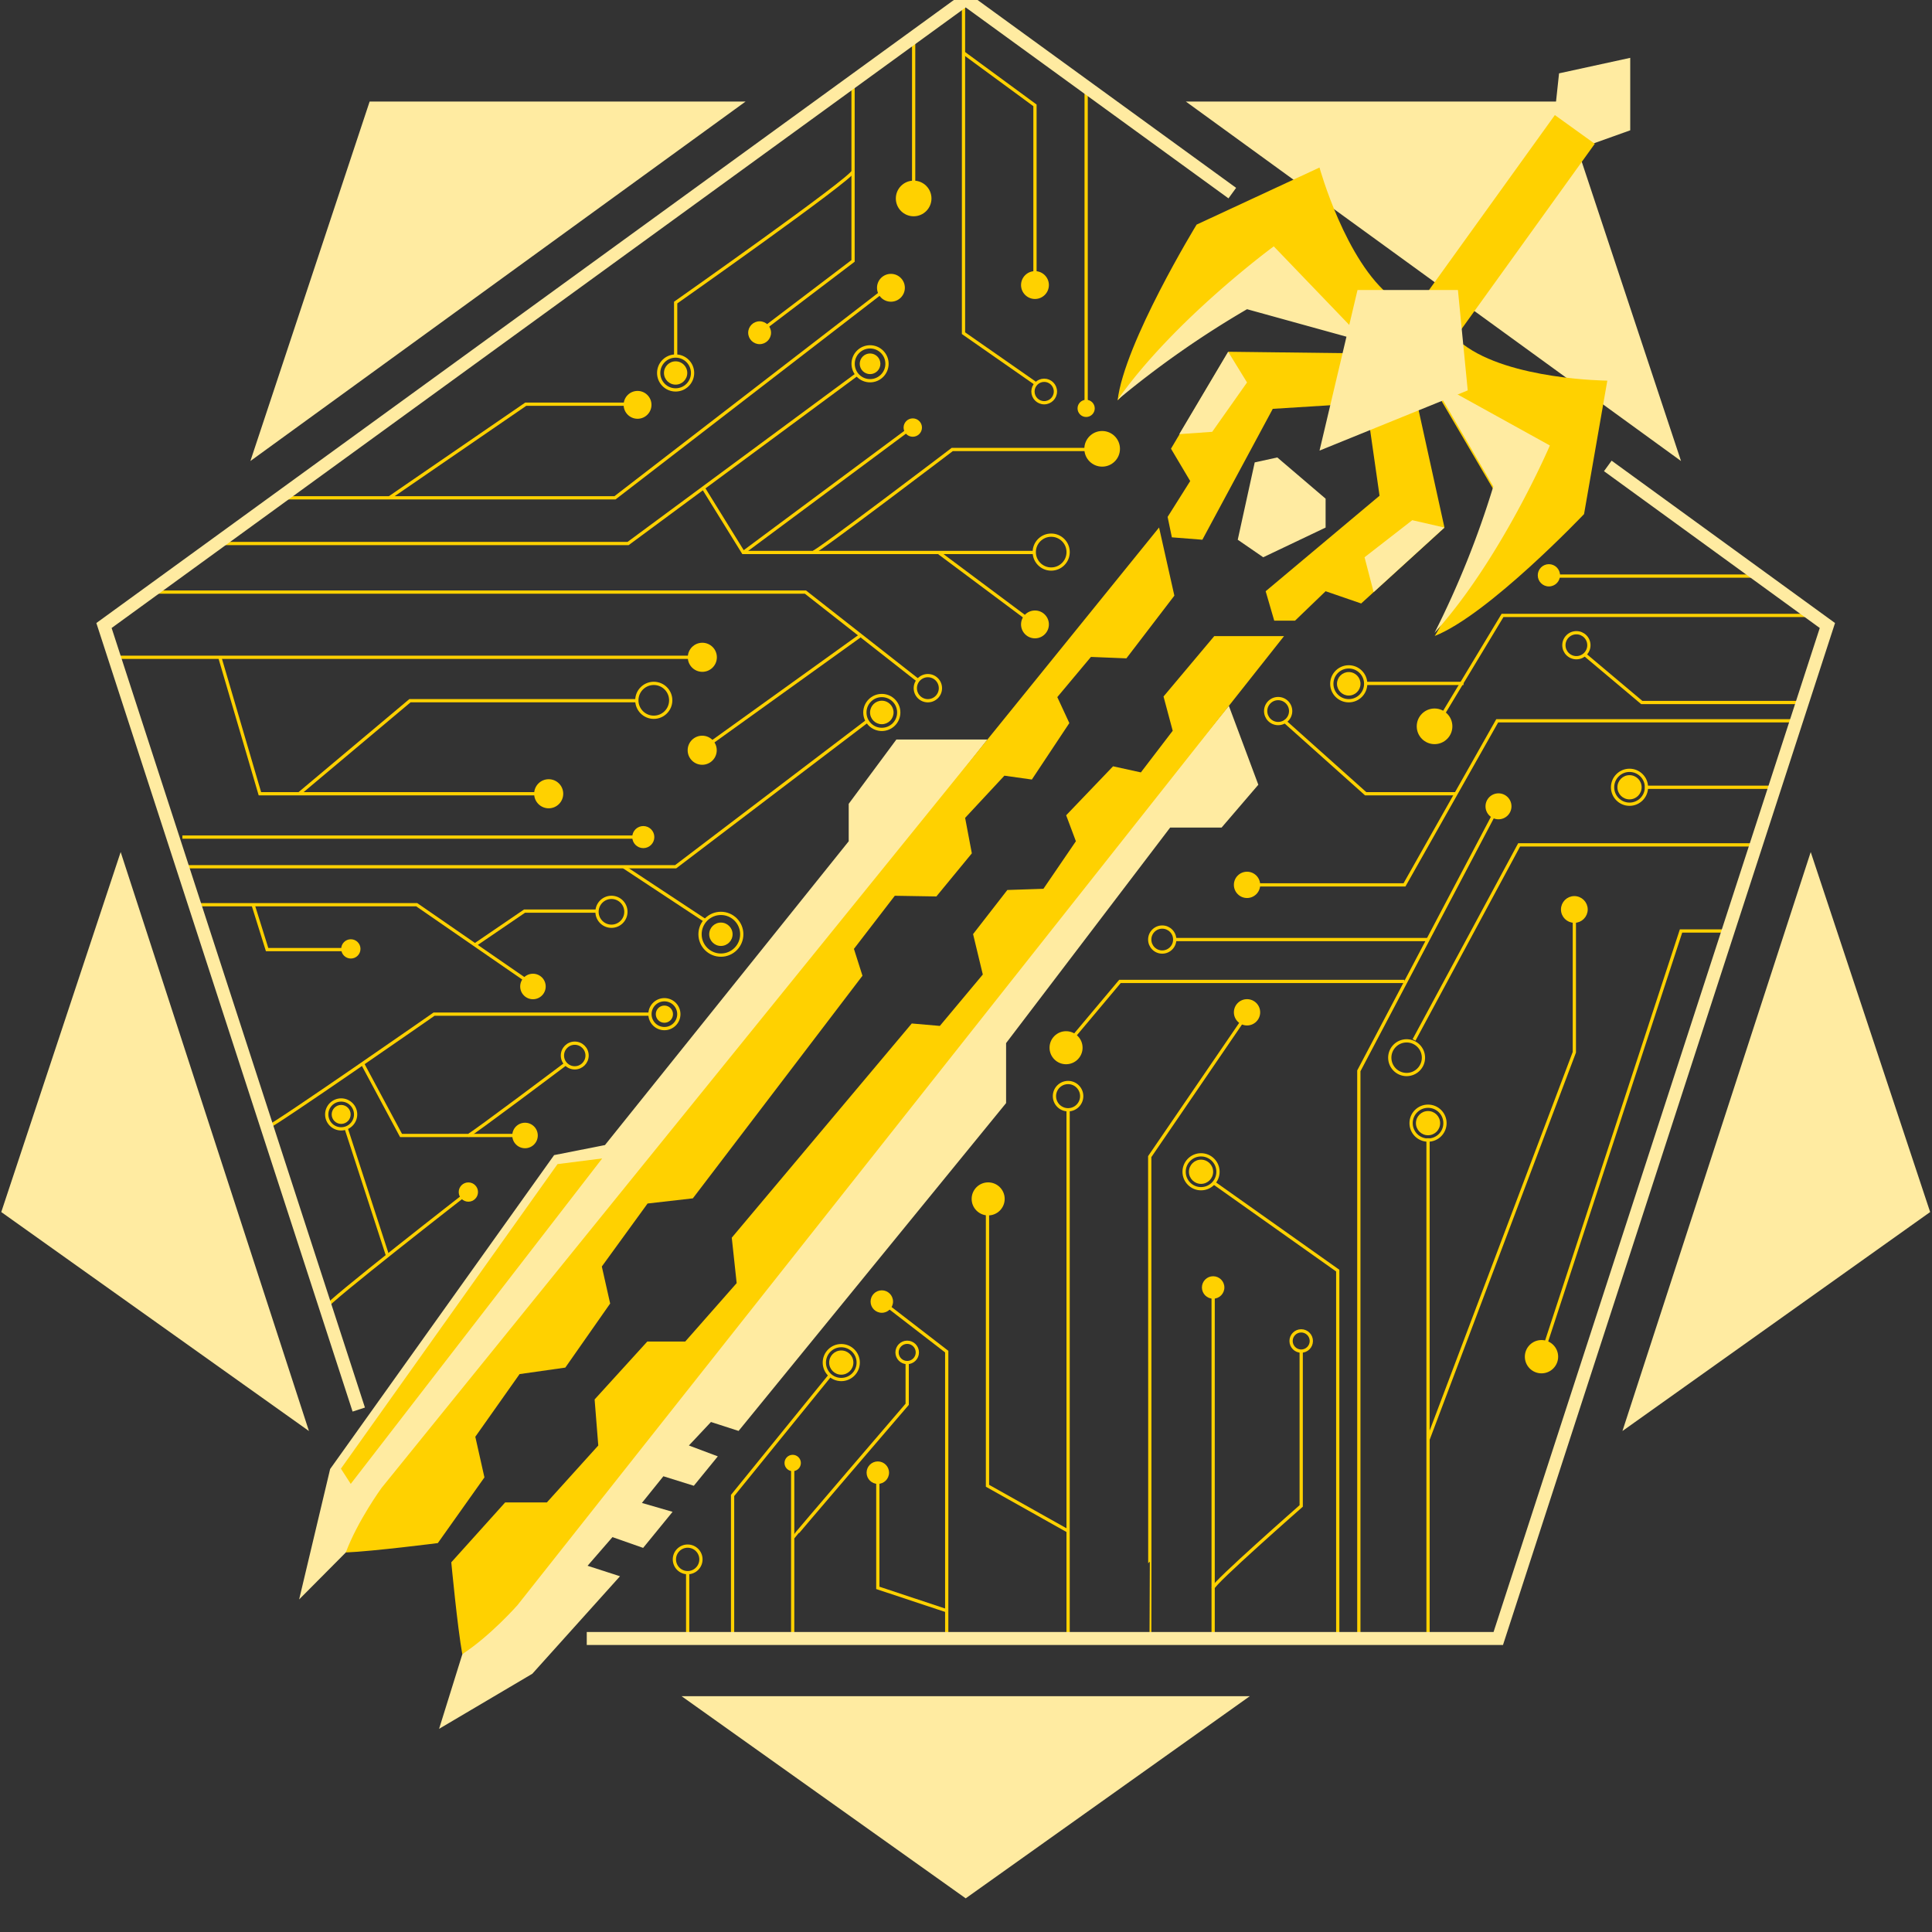 <svg xmlns="http://www.w3.org/2000/svg" viewBox="0 100 595.28 595.28"><rect x="0" y="100" width="595.28" height="595.28" fill="#333333" stroke="none"/><title>the four houses</title><g id="nova"><polyline points="67.73 267.46 193.54 267.46 264.2 215.25" style="fill:none;stroke:#ffd100;stroke-miterlimit:10"/><polyline points="87.12 253.38 189.49 253.38 274.51 187.83" style="fill:none;stroke:#ffd100;stroke-miterlimit:10"/><polyline points="262.84 125.71 262.84 180.39 233.51 202.66" style="fill:none;stroke:#ffd100;stroke-miterlimit:10"/><line x1="281.51" y1="112.14" x2="281.51" y2="161.15" style="fill:none;stroke:#ffd100;stroke-miterlimit:10"/><polyline points="47.11 282.44 248.18 282.44 282.66 309.49" style="fill:none;stroke:#ffd100;stroke-miterlimit:10"/><path d="M216.7,250.35,229,270.22h89.85" style="fill:none;stroke:#ffd100;stroke-miterlimit:10"/><polyline points="119.99 253.38 161.99 224.54 197.53 224.54" style="fill:none;stroke:#ffd100;stroke-miterlimit:10"/><path d="M250.49,270.22c1.2,0,42.9-31.72,42.9-31.72h45" style="fill:none;stroke:#ffd100;stroke-miterlimit:10"/><line x1="289.19" y1="270.22" x2="318.89" y2="292.39" style="fill:none;stroke:#ffd100;stroke-miterlimit:10"/><polyline points="296.87 100.98 296.87 202.66 318.89 218.02" style="fill:none;stroke:#ffd100;stroke-miterlimit:10"/><polyline points="296.87 116.29 318.89 132.46 318.89 188.67" style="fill:none;stroke:#ffd100;stroke-miterlimit:10"/><line x1="334.66" y1="128.44" x2="334.66" y2="225.83" style="fill:none;stroke:#ffd100;stroke-miterlimit:10"/><path d="M262.84,152.79c0,2-54.66,40.44-54.66,40.44v16.31" style="fill:none;stroke:#ffd100;stroke-miterlimit:10"/><circle cx="208.17" cy="214.92" r="5.22" style="fill:none;stroke:#ffd100;stroke-miterlimit:10"/><circle cx="268.08" cy="212.09" r="5.22" style="fill:none;stroke:#ffd100;stroke-miterlimit:10"/><circle cx="196.44" cy="224.74" r="4.29" style="fill:#ffd100"/><circle cx="339.59" cy="238.29" r="5.49" style="fill:#ffd100"/><circle cx="274.51" cy="188.67" r="4.29" style="fill:#ffd100"/><circle cx="318.89" cy="187.83" r="4.29" style="fill:#ffd100"/><circle cx="281.51" cy="161.15" r="5.49" style="fill:#ffd100"/><circle cx="323.89" cy="270.11" r="5.22" style="fill:none;stroke:#ffd100;stroke-miterlimit:10"/><circle cx="285.89" cy="312.04" r="3.87" style="fill:none;stroke:#ffd100;stroke-miterlimit:10"/><circle cx="318.89" cy="292.39" r="4.29" style="fill:#ffd100"/><circle cx="234.05" cy="202.52" r="3.52" style="fill:#ffd100"/><circle cx="321.73" cy="220.63" r="3.46" style="fill:none;stroke:#ffd100;stroke-miterlimit:10"/><circle cx="334.66" cy="225.83" r="2.65" style="fill:#ffd100"/><line x1="264.91" y1="295.97" x2="217.4" y2="330.1" style="fill:none;stroke:#ffd100;stroke-miterlimit:10"/><line x1="35.23" y1="302.52" x2="217.4" y2="302.52" style="fill:none;stroke:#ffd100;stroke-miterlimit:10"/><polyline points="56.2 367.06 208.18 367.06 267.35 322.08" style="fill:none;stroke:#ffd100;stroke-miterlimit:10"/><polyline points="67.73 302.52 80.08 344.57 169.06 344.57" style="fill:none;stroke:#ffd100;stroke-miterlimit:10"/><polyline points="92.17 344.57 126.31 315.9 196.44 315.9" style="fill:none;stroke:#ffd100;stroke-miterlimit:10"/><line x1="192.15" y1="367.06" x2="217.4" y2="383.73" style="fill:none;stroke:#ffd100;stroke-miterlimit:10"/><polyline points="59.57 378.76 128.4 378.76 164.89 403.95" style="fill:none;stroke:#ffd100;stroke-miterlimit:10"/><polyline points="146.42 391.09 161.63 380.72 184.1 380.72" style="fill:none;stroke:#ffd100;stroke-miterlimit:10"/><line x1="56.2" y1="357.92" x2="197.53" y2="357.92" style="fill:none;stroke:#ffd100;stroke-miterlimit:10"/><circle cx="201.44" cy="315.78" r="5.22" style="fill:none;stroke:#ffd100;stroke-miterlimit:10"/><circle cx="216.4" cy="302.52" r="4.48" style="fill:#ffd100"/><path d="M82.3,447.39c2.43-.79,51.43-34.91,51.43-34.91h66.43" style="fill:none;stroke:#ffd100;stroke-miterlimit:10"/><polyline points="111.7 427.72 123.57 449.86 161.77 449.86" style="fill:none;stroke:#ffd100;stroke-miterlimit:10"/><path d="M144.31,449.86c.67,0,30.08-22.14,30.08-22.14" style="fill:none;stroke:#ffd100;stroke-miterlimit:10"/><polyline points="109.05 392.58 82.3 392.58 77.98 378.76" style="fill:none;stroke:#ffd100;stroke-miterlimit:10"/><path d="M100.34,502.91c-.37-1.12,44-35.62,44-35.62" style="fill:none;stroke:#ffd100;stroke-miterlimit:10"/><line x1="119.41" y1="486.88" x2="106.55" y2="447.33" style="fill:none;stroke:#ffd100;stroke-miterlimit:10"/><circle cx="169.06" cy="344.57" r="4.48" style="fill:#ffd100"/><circle cx="222.12" cy="387.86" r="6.43" style="fill:none;stroke:#ffd100;stroke-miterlimit:10"/><circle cx="222.12" cy="387.86" r="3.6" style="fill:#ffd100"/><circle cx="208.17" cy="214.92" r="3.59" style="fill:#ffd100"/><circle cx="268.08" cy="212.09" r="3.18" style="fill:#ffd100"/><circle cx="198.21" cy="357.92" r="3.4" style="fill:#ffd100"/><circle cx="271.7" cy="319.52" r="5.22" style="fill:none;stroke:#ffd100;stroke-miterlimit:10"/><circle cx="271.7" cy="319.52" r="3.62" style="fill:#ffd100"/><circle cx="216.36" cy="331.16" r="4.48" style="fill:#ffd100"/><circle cx="188.4" cy="380.94" r="4.45" style="fill:none;stroke:#ffd100;stroke-miterlimit:10"/><circle cx="164.21" cy="403.95" r="3.93" style="fill:#ffd100"/><circle cx="108.1" cy="392.37" r="2.97" style="fill:#ffd100"/><line x1="229.04" y1="270.22" x2="282.66" y2="230.38" style="fill:none;stroke:#ffd100;stroke-miterlimit:10"/><circle cx="281.24" cy="231.74" r="2.83" style="fill:#ffd100"/><circle cx="161.77" cy="449.86" r="3.93" style="fill:#ffd100"/><circle cx="204.71" cy="412.48" r="4.45" style="fill:none;stroke:#ffd100;stroke-miterlimit:10"/><circle cx="204.71" cy="412.48" r="2.65" style="fill:#ffd100"/><circle cx="105.12" cy="443.37" r="2.92" style="fill:#ffd100"/><circle cx="105.12" cy="443.37" r="4.45" style="fill:none;stroke:#ffd100;stroke-miterlimit:10"/><circle cx="177.09" cy="425.22" r="3.8" style="fill:none;stroke:#ffd100;stroke-miterlimit:10"/><circle cx="144.31" cy="467.29" r="2.97" style="fill:#ffd100"/><line x1="542.88" y1="277.5" x2="474.96" y2="277.5" style="fill:none;stroke:#ffd100;stroke-miterlimit:10"/><polyline points="559.77 289.63 462.95 289.63 441.77 324.76" style="fill:none;stroke:#ffd100;stroke-miterlimit:10"/><polyline points="555.02 316.45 505.85 316.45 488.1 301.52" style="fill:none;stroke:#ffd100;stroke-miterlimit:10"/><polyline points="553.52 322.08 461.32 322.08 432.75 372.64 384.23 372.64" style="fill:none;stroke:#ffd100;stroke-miterlimit:10"/><polyline points="448.61 344.57 420.79 344.57 395.63 322.08" style="fill:none;stroke:#ffd100;stroke-miterlimit:10"/><line x1="450.93" y1="310.57" x2="420.44" y2="310.57" style="fill:none;stroke:#ffd100;stroke-miterlimit:10"/><polyline points="418.68 604.85 418.68 429.94 461.32 349.05" style="fill:none;stroke:#ffd100;stroke-miterlimit:10"/><polyline points="412.18 604.85 412.18 491.5 373.79 464.31" style="fill:none;stroke:#ffd100;stroke-miterlimit:10"/><polyline points="541.47 360.32 468.07 360.32 435.69 420.42" style="fill:none;stroke:#ffd100;stroke-miterlimit:10"/><line x1="440" y1="603.85" x2="440" y2="450.72" style="fill:none;stroke:#ffd100;stroke-miterlimit:10"/><polyline points="440 543.53 485.08 424.22 485.08 380.43" style="fill:none;stroke:#ffd100;stroke-miterlimit:10"/><line x1="546.21" y1="342.57" x2="506.87" y2="342.57" style="fill:none;stroke:#ffd100;stroke-miterlimit:10"/><polyline points="532.14 386.86 517.95 386.86 474.96 518.02" style="fill:none;stroke:#ffd100;stroke-miterlimit:10"/><line x1="440" y1="389.49" x2="361.84" y2="389.49" style="fill:none;stroke:#ffd100;stroke-miterlimit:10"/><polyline points="432.75 402.39 345.08 402.39 329.1 421.42" style="fill:none;stroke:#ffd100;stroke-miterlimit:10"/><circle cx="477.24" cy="277.26" r="3.43" style="fill:#ffd100"/><circle cx="415.57" cy="310.69" r="5.22" style="fill:none;stroke:#ffd100;stroke-miterlimit:10"/><circle cx="415.57" cy="310.69" r="3.62" style="fill:#ffd100"/><circle cx="442.01" cy="323.79" r="5.49" style="fill:#ffd100"/><circle cx="502.08" cy="342.57" r="5.22" style="fill:none;stroke:#ffd100;stroke-miterlimit:10"/><circle cx="384.23" cy="372.64" r="4.05" style="fill:#ffd100"/><circle cx="485.71" cy="298.8" r="3.85" style="fill:none;stroke:#ffd100;stroke-miterlimit:10"/><circle cx="485.08" cy="380.22" r="3.62" style="fill:none;stroke:#ffd100;stroke-miterlimit:10"/><circle cx="485.08" cy="380.22" r="3.62" style="fill:#ffd100"/><circle cx="502.08" cy="342.57" r="3.73" style="fill:#ffd100"/><circle cx="393.82" cy="319.09" r="3.85" style="fill:none;stroke:#ffd100;stroke-miterlimit:10"/><circle cx="461.71" cy="348.44" r="4" style="fill:#ffd100"/><circle cx="433.4" cy="425.89" r="5.19" style="fill:none;stroke:#ffd100;stroke-miterlimit:10"/><circle cx="440" cy="446.06" r="5.22" style="fill:none;stroke:#ffd100;stroke-miterlimit:10"/><circle cx="440" cy="446.06" r="3.73" style="fill:#ffd100"/><circle cx="474.96" cy="518.02" r="4.63" style="fill:none;stroke:#ffd100;stroke-miterlimit:10"/><circle cx="474.96" cy="518.02" r="4.63" style="fill:#ffd100"/><circle cx="358.1" cy="389.49" r="3.85" style="fill:none;stroke:#ffd100;stroke-miterlimit:10"/><path d="M354.25,604.85c.07,0,0-148.48,0-148.48l30-43.89" style="fill:none;stroke:#ffd100;stroke-miterlimit:10"/><line x1="373.79" y1="604.85" x2="373.79" y2="496.69" style="fill:none;stroke:#ffd100;stroke-miterlimit:10"/><path d="M373.79,589.26c0-1.41,27.13-25.25,27.13-25.25V516.46" style="fill:none;stroke:#ffd100;stroke-miterlimit:10"/><line x1="329.1" y1="604.85" x2="329.1" y2="441.84" style="fill:none;stroke:#ffd100;stroke-miterlimit:10"/><polyline points="329.1 571.74 304.26 557.79 304.26 470.26" style="fill:none;stroke:#ffd100;stroke-miterlimit:10"/><polyline points="225.72 604.85 225.72 560.78 255.85 523.65" style="fill:none;stroke:#ffd100;stroke-miterlimit:10"/><circle cx="384.23" cy="411.91" r="4.05" style="fill:#ffd100"/><circle cx="370.06" cy="461.04" r="5.22" style="fill:none;stroke:#ffd100;stroke-miterlimit:10"/><circle cx="370.06" cy="461.04" r="3.73" style="fill:#ffd100"/><circle cx="328.47" cy="422.82" r="5.09" style="fill:#ffd100"/><line x1="211.88" y1="603.72" x2="211.88" y2="584.56" style="fill:none;stroke:#ffd100;stroke-miterlimit:10"/><polyline points="291.7 604.85 291.7 516.46 271.7 501.03" style="fill:none;stroke:#ffd100;stroke-miterlimit:10"/><circle cx="400.92" cy="513.18" r="3.12" style="fill:none;stroke:#ffd100;stroke-miterlimit:10"/><circle cx="373.79" cy="496.69" r="3.46" style="fill:#ffd100"/><circle cx="329.09" cy="437.74" r="4.2" style="fill:none;stroke:#ffd100;stroke-miterlimit:10"/><circle cx="304.47" cy="469.4" r="5.09" style="fill:#ffd100"/><circle cx="259.21" cy="519.83" r="5.22" style="fill:none;stroke:#ffd100;stroke-miterlimit:10"/><circle cx="259.21" cy="519.83" r="3.73" style="fill:#ffd100"/><circle cx="271.7" cy="501.03" r="3.46" style="fill:#ffd100"/><circle cx="211.88" cy="580.47" r="4.09" style="fill:none;stroke:#ffd100;stroke-miterlimit:10"/><line x1="244.24" y1="603.72" x2="244.24" y2="550.77" style="fill:none;stroke:#ffd100;stroke-miterlimit:10"/><path d="M244.24,574c0-.23,35.28-41.32,35.28-41.32V519.83" style="fill:none;stroke:#ffd100;stroke-miterlimit:10"/><polyline points="291.7 596.3 270.47 589.25 270.47 552.86" style="fill:none;stroke:#ffd100;stroke-miterlimit:10"/><circle cx="270.47" cy="553.75" r="3.46" style="fill:#ffd100"/><circle cx="279.52" cy="516.7" r="3.13" style="fill:none;stroke:#ffd100;stroke-miterlimit:10"/><circle cx="244.24" cy="550.77" r="2.52" style="fill:#ffd100"/><polygon points="499.9 540.92 594.71 473.45 557.91 362.53 499.9 540.92" style="fill:#ffeba1"/><polygon points="229.72 131.29 113.89 131.29 77.15 242.05 229.72 131.29" style="fill:#ffeba1"/><polygon points="517.95 242.05 481.21 131.29 365.38 131.29 517.95 242.05" style="fill:#ffeba1"/><polygon points="37.18 362.53 0.39 473.45 95.19 540.92 37.18 362.53" style="fill:#ffeba1"/><polygon points="210 622.62 297.55 684.91 385.09 622.62 210 622.62" style="fill:#ffeba1"/><polyline points="180.79 604.85 461.64 604.85 563.05 292.73 495.39 243.56" style="fill:none;stroke:#ffeba1;stroke-miterlimit:10;stroke-width:4px"/><polyline points="379.69 159.5 297.55 99.82 32.04 292.73 110.54 534.31" style="fill:none;stroke:#ffeba1;stroke-miterlimit:10;stroke-width:4px"/><path d="M450.84,206.11c14.34,10.94,44.4,11.17,44.4,11.17l-7.17,41.12s-29.43,31-46,37.55c7.55-11.89,18.11-45.1,18.11-45.1L440.91,218Z" style="fill:#ffd100"/><path d="M428.85,191.62c-14.29-11-22.29-40-22.29-40L368.7,169.2s-22.28,36.44-24.35,54.19c9.53-10.37,38.87-29.18,38.87-29.18L419.9,204.3Z" style="fill:#ffd100"/><polygon points="437.11 226.43 445.06 262.55 419.4 285.94 408.44 282.17 399.03 291.23 392.61 291.23 389.97 282.17 425.06 252.74 421.29 226.43 437.11 226.43" style="fill:#ffd100"/><polygon points="415.47 208.83 378.49 208.38 360.8 238.25 366.72 248.22 359.76 259.27 361.07 265.56 370.47 266.3 392.16 225.97 418.68 224.31 415.47 208.83" style="fill:#ffd100"/><polygon points="378.62 317.45 387.71 341.79 376.39 354.99 360.54 354.99 309.99 421.4 309.99 439.88 227.57 540.89 219.06 538.14 212.26 545.38 221.17 548.73 213.78 557.79 204.4 554.86 197.78 563.08 207.23 565.82 198.16 576.93 188.71 573.61 181.04 582.44 191.03 585.67 164.02 615.71 135.29 632.68 142.46 609.67 378.62 317.45" style="fill:#ffeba1"/><path d="M374.13,296h21.5L159.44,594.58s-8.3,9.43-17,15.09c-1.51-8.3-3.39-28.3-3.39-28.3l16.6-18.45H168.5l15.84-17.54-1.13-14.19,16.23-17.84h11.69l15.85-18-1.51-14,55.46-66,8.65.75,13.24-15.84-3-12.45,10.56-13.59,11.12-.37,10-14.65-3-8,14.45-15.09,8.57,1.88,9.81-12.83-2.83-10.56Z" style="fill:#ffd100"/><polygon points="304.26 327.85 276.19 327.85 261.5 347.67 261.5 359.21 186.4 452.81 170.73 455.91 101.72 552.63 92.17 592.81 106.55 578.34 304.26 327.85" style="fill:#ffeba1"/><path d="M361.84,283.53l-4.71-21L117.55,558.47s-7.38,10.16-11,19.87c8.43-.35,28.35-2.89,28.35-2.89l14.36-20.24-2.81-12.52,13.64-19.31,14.09-2L188,501.64l-2.57-11.41,14.1-19.41,13.95-1.59,52.26-68.59-2.63-8.28L275.7,376l12.81.21,10.93-13.28L297.37,352l12.1-13,8.46,1.19,11.55-17.4-3.71-8,10.36-12.38,10.93.44Z" style="fill:#ffd100"/><polygon points="393.56 240.95 408.44 253.65 408.44 262.55 389.22 271.7 381.37 266.3 386.6 242.47 393.56 240.95" style="fill:#ffeba1"/><polygon points="477.54 149 480.37 122.6 502.3 117.82 502.3 140.15 477.54 149" style="fill:#ffeba1"/><rect x="420.43" y="165.48" width="81.8" height="15.15" transform="translate(51.46 446.52) rotate(-54.27)" style="fill:#ffd100"/><polygon points="449.21 189.36 452.23 220.29 406.57 238.83 418.27 189.36 449.21 189.36" style="fill:#ffeba1"/><polygon points="423.24 282.44 445.06 262.55 435.14 260.28 420.44 271.7 423.24 282.44" style="fill:#ffeba1"/><polygon points="378.41 208.38 363.35 233.77 373.5 233.05 384.23 217.84 378.41 208.38" style="fill:#ffeba1"/><path d="M440.91,217l36.63,20.26S462.64,272.13,442,295a283.67,283.67,0,0,0,18.11-45.1Z" style="fill:#ffeba1"/><path d="M420.79,205.38l-28.32-29.47s-30.6,22.41-48.12,47.28a292.82,292.82,0,0,1,39.88-27.92Z" style="fill:#ffeba1"/><polyline points="108.07 557.21 185.55 456.93 171.78 458.68 105.04 552.52" style="fill:#ffd100"/></g></svg>